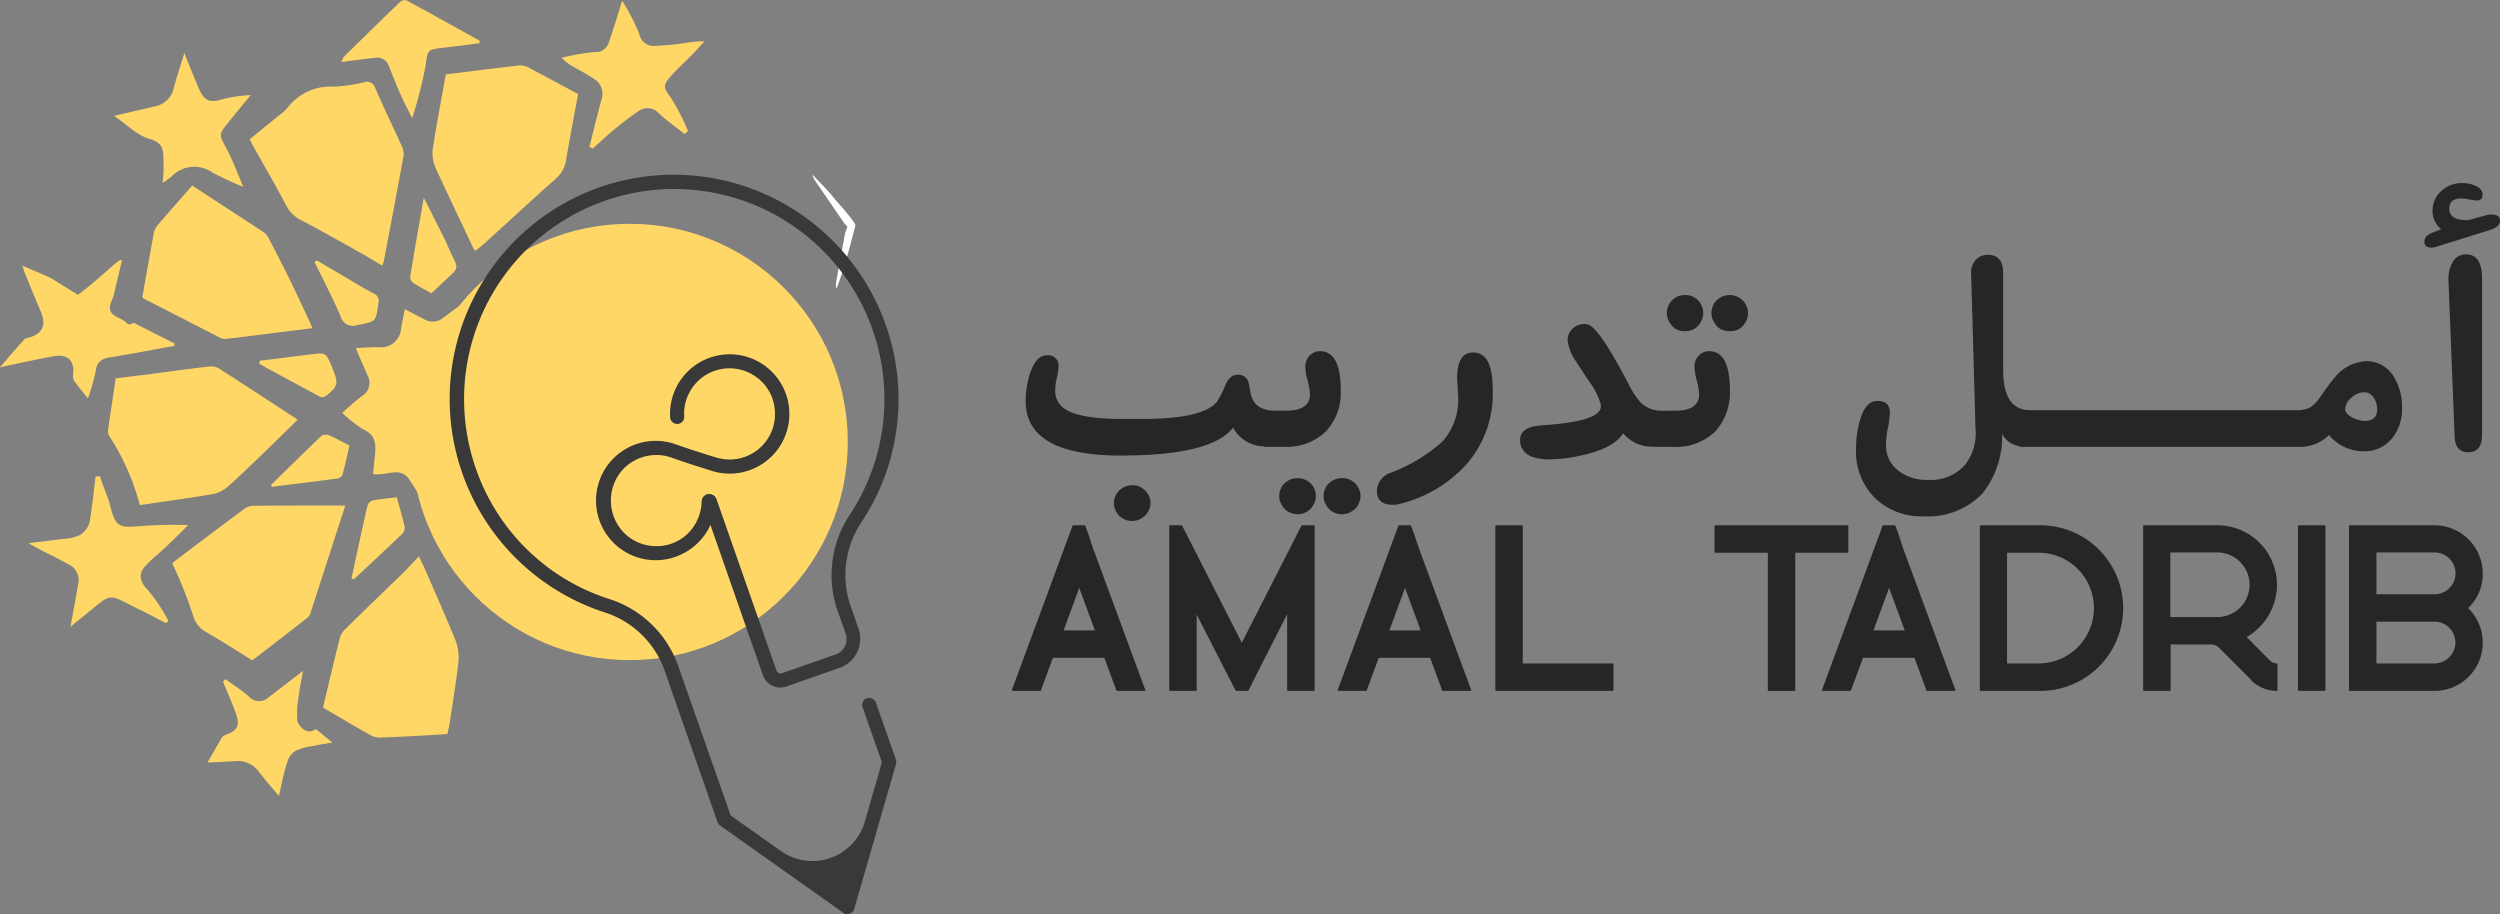 <svg id="logo" xmlns="http://www.w3.org/2000/svg" width="208.795" height="76.35" viewBox="0 0 208.795 76.35">
  <rect x="0" y="0" width="208.795" height="76.35" fill="#808080" stroke="none"/>
  <defs>
    <style>
      .cls-1 {
        fill: #ffd767;
      }

      .cls-2 {
        fill: #fff;
      }

      .cls-3 {
        fill: #262626;
      }

      .cls-4 {
        fill: #383938;
      }
    </style>
  </defs>
  <g id="Groupe_2961" data-name="Groupe 2961">
    <g id="Groupe_2961-2" data-name="Groupe 2961" transform="translate(0 0)">
      <path id="Tracé_9207" data-name="Tracé 9207" class="cls-1" d="M26.034,30.225c-1.156-.471-1.285-.343-1.948.664a9.176,9.176,0,0,1-1.542,1.477A28.427,28.427,0,0,0,20.917,29.6c-.792-1.071-1.948-.193-3-.407.064-.514.107-1.049.171-1.606.086-.9.043-1.67-.985-2.12A10.11,10.11,0,0,1,15.35,24.08c.621-.535,1.135-1.028,1.734-1.456a1.28,1.28,0,0,0,.364-1.691c-.3-.707-.621-1.413-.963-2.248.707-.043,1.285-.086,1.863-.086a1.655,1.655,0,0,0,1.906-1.52c.107-.514.193-1.028.321-1.649.578.3,1.092.578,1.606.835a1.388,1.388,0,0,0,1.627-.128c.771-.6,1.584-1.156,2.441-1.777.278.557.514,1.135.792,1.67a1.5,1.5,0,0,0,1.691.942,25.33,25.33,0,0,1,2.912-.107c-.107.685-.214,1.327-.3,1.948-.3,1.906-.257,1.991,1.392,3,.257.15.514.3.856.471-.514.535-.985,1.028-1.477,1.52a1.753,1.753,0,0,0-.514,2.162,12.725,12.725,0,0,1,.557,1.67c-.9.15-1.777.278-2.633.471-.514.107-.921.236-.814,1.049.086.6-.385,1.263-.642,1.948C27.34,30.825,26.7,30.482,26.034,30.225Z" transform="translate(13.233 10.391)"/>
      <path id="Tracé_9208" data-name="Tracé 9208" class="cls-1" d="M18.169,17.661c.043.086.064.193.107.278.471,1.135.407,1.413-.578,2.184a.592.592,0,0,1-.45.107c-1.713-.921-3.426-1.841-5.139-2.783l.064-.257c1.435-.171,2.869-.364,4.3-.535C17.677,16.505,17.677,16.527,18.169,17.661Z" transform="translate(9.536 12.935)"/>
      <path id="Tracé_9209" data-name="Tracé 9209" class="cls-1" d="M14.27,13.088l.193-.128c.578.343,1.178.685,1.756,1.028.985.578,1.948,1.178,2.955,1.713a.674.674,0,0,1,.428.835c-.214,1.563-.193,1.52-1.756,1.82a1.067,1.067,0,0,1-1.413-.771C15.747,16.022,15,14.566,14.27,13.088Z" transform="translate(12.001 8.794)"/>
      <path id="Tracé_9210" data-name="Tracé 9210" class="cls-1" d="M14.53,22.843a.941.941,0,0,1-.578-.15c-2.1-1.071-4.175-2.141-6.273-3.212-.064-.043-.107-.107-.128-.107q.482-2.73.963-5.4a1.642,1.642,0,0,1,.343-.664c.942-1.092,1.884-2.162,2.869-3.276,1.991,1.306,3.961,2.591,5.931,3.875a1.169,1.169,0,0,1,.407.45c.578,1.092,1.135,2.205,1.691,3.3.621,1.285,1.242,2.591,1.841,3.9a3.806,3.806,0,0,0,.171.385C19.326,22.244,16.928,22.565,14.53,22.843Z" transform="translate(4.333 5.462)"/>
      <path id="Tracé_9211" data-name="Tracé 9211" class="cls-1" d="M15.438,17.234c2.205,1.413,4.389,2.848,6.616,4.3-.771.771-1.606,1.584-2.419,2.377-1.135,1.092-2.248,2.184-3.4,3.212a2.764,2.764,0,0,1-1.22.621c-1.863.321-3.747.578-5.61.856-.171.021-.343.043-.535.064a19.621,19.621,0,0,0-2.548-5.759.765.765,0,0,1-.086-.578c.193-1.392.407-2.783.621-4.239.749-.086,1.52-.193,2.27-.278,1.82-.236,3.661-.492,5.481-.707A1.386,1.386,0,0,1,15.438,17.234Z" transform="translate(2.804 13.512)"/>
      <path id="Tracé_9212" data-name="Tracé 9212" class="cls-1" d="M16.788,19.851a.737.737,0,0,1,.642-.043c.557.236,1.071.535,1.691.856-.171.792-.364,1.627-.578,2.441a.566.566,0,0,1-.364.3c-1.841.257-3.7.471-5.545.707-.021-.043-.043-.107-.064-.15C13.983,22.57,15.375,21.2,16.788,19.851Z" transform="translate(10.061 16.548)"/>
      <path id="Tracé_9213" data-name="Tracé 9213" class="cls-1" d="M17.059,22.842a.679.679,0,0,1,.45-.385c.642-.128,1.306-.171,1.991-.257.236.856.471,1.67.664,2.505a.73.73,0,0,1-.236.557c-1.327,1.285-2.676,2.526-4.025,3.79l-.193-.086C16.16,26.91,16.588,24.876,17.059,22.842Z" transform="translate(13.644 19.337)"/>
      <path id="Tracé_9214" data-name="Tracé 9214" class="cls-1" d="M18,17.147c.343-2.141.728-4.282,1.135-6.637.642,1.263,1.178,2.334,1.713,3.4.236.471.428.963.664,1.456.514,1.028.514,1.028-.364,1.841-.45.407-.878.835-1.37,1.285-.514-.278-1.049-.557-1.542-.878A.631.631,0,0,1,18,17.147Z" transform="translate(16.256 5.998)"/>
      <path id="Tracé_9215" data-name="Tracé 9215" class="cls-1" d="M26.651,7.112a1.136,1.136,0,0,0,1.2-.814c.385-1.113.728-2.248,1.113-3.469A18.077,18.077,0,0,1,30.4,5.613,1.207,1.207,0,0,0,31.7,6.6a24.349,24.349,0,0,0,2.484-.236,9.823,9.823,0,0,1,1.649-.15c-.3.343-.621.685-.921,1.006-.664.685-1.392,1.327-2.013,2.055-.6.685-.385.942.128,1.649a17.965,17.965,0,0,1,1.435,2.783c-.086.086-.193.171-.278.257-.749-.6-1.52-1.135-2.205-1.777a1.255,1.255,0,0,0-1.67-.128,26.218,26.218,0,0,0-2.162,1.649c-.557.471-1.092.963-1.627,1.456a1.678,1.678,0,0,0-.3-.107c.343-1.349.664-2.7,1.028-4.025a1.43,1.43,0,0,0-.6-1.649c-.6-.428-1.263-.749-1.884-1.113a3.33,3.33,0,0,1-.856-.685A19.816,19.816,0,0,1,26.651,7.112Z" transform="translate(23 -2.765)"/>
      <path id="Tracé_9216" data-name="Tracé 9216" class="cls-1" d="M26.744,5.457c1.5.792,2.976,1.584,4.282,2.291-.343,1.863-.685,3.64-.985,5.417a2.6,2.6,0,0,1-.9,1.67c-2.013,1.777-3.961,3.6-5.952,5.4-.214.193-.471.385-.728.6-.086-.107-.171-.15-.193-.236-1.071-2.291-2.184-4.56-3.212-6.851a3.041,3.041,0,0,1-.15-1.52c.321-2.1.728-4.175,1.071-6.123,2.055-.257,4.089-.514,6.1-.749A1.729,1.729,0,0,1,26.744,5.457Z" transform="translate(17.255 0.11)"/>
      <path id="Tracé_9217" data-name="Tracé 9217" class="cls-1" d="M15.513,7.554c1.563-1.542,3.126-3.083,4.71-4.6a.577.577,0,0,1,.514-.128C22.792,3.935,24.826,5.07,26.86,6.2c0,.064-.021.15-.021.214L23.713,6.8c-1.285.15-1.178.214-1.37,1.5a37.465,37.465,0,0,1-1.113,4.368c-.385-.749-.685-1.327-.942-1.906-.364-.814-.685-1.627-1.006-2.441a1.021,1.021,0,0,0-1.2-.685c-.878.086-1.756.214-2.762.343A1.67,1.67,0,0,1,15.513,7.554Z" transform="translate(13.199 -2.8)"/>
      <path id="Tracé_9218" data-name="Tracé 9218" class="cls-1" d="M14.887,8.167a4.524,4.524,0,0,1,3.94-1.777,13.955,13.955,0,0,0,2.462-.364.715.715,0,0,1,.942.492c.707,1.649,1.5,3.254,2.227,4.882a1.447,1.447,0,0,1,.128.792c-.535,2.933-1.092,5.866-1.649,8.8-.021.086-.064.171-.128.343-.471-.278-.9-.535-1.327-.792-1.8-1.006-3.6-2.034-5.438-3a2.768,2.768,0,0,1-1.285-1.285c-.878-1.67-1.841-3.319-2.762-4.967-.086-.15-.15-.321-.257-.514.856-.685,1.691-1.37,2.526-2.055A2.573,2.573,0,0,0,14.887,8.167Z" transform="translate(9.114 0.848)"/>
      <path id="Tracé_9219" data-name="Tracé 9219" class="cls-1" d="M9.854,9.323a1.99,1.99,0,0,0,1.584-1.542c.236-.921.557-1.82.878-2.912.45,1.113.814,2.034,1.2,2.933.492,1.135.963,1.263,2.141.878a12.486,12.486,0,0,1,2.205-.3c-.749.9-1.392,1.691-2.034,2.484s-.557.921-.064,1.841c.578,1.049.985,2.184,1.477,3.34a27.88,27.88,0,0,1-2.548-1.178,2.615,2.615,0,0,0-3.447.321c-.193.15-.407.3-.749.535a10.11,10.11,0,0,0,.086-1.542c-.064-.856.214-1.756-1.156-2.141-1.049-.278-1.927-1.22-2.976-1.927C7.649,9.837,8.762,9.58,9.854,9.323Z" transform="translate(3.078 -0.437)"/>
      <path id="Tracé_9220" data-name="Tracé 9220" class="cls-1" d="M14.479,27.386c-.535.514-1.113.942-1.606,1.5-.664.728-.407,1.392.257,2.055a14.759,14.759,0,0,1,1.67,2.526l-.193.193c-.685-.343-1.349-.728-2.034-1.049C9.512,31.133,10.3,31,7.67,33.1c-.321.257-.664.535-1.049.856.236-1.327.471-2.505.664-3.7a1.423,1.423,0,0,0-.814-1.5c-.792-.45-1.606-.835-2.419-1.263-.3-.15-.6-.321-.942-.514,1.028-.128,1.97-.236,2.912-.364a3.686,3.686,0,0,0,1.392-.321,1.831,1.831,0,0,0,.792-1.049c.236-1.263.343-2.569.514-3.832.107-.021.214-.021.343-.043.236.685.492,1.349.749,2.034.107.278.15.578.236.878.343,1.178.685,1.392,1.927,1.306a38.349,38.349,0,0,1,4.475-.128C15.806,26.123,15.143,26.765,14.479,27.386Z" transform="translate(-0.733 18.39)"/>
      <path id="Tracé_9221" data-name="Tracé 9221" class="cls-1" d="M19.04,35.222a5.868,5.868,0,0,0-1.52.385,1.645,1.645,0,0,0-.749.942c-.3.9-.471,1.841-.707,2.869-.6-.728-1.156-1.349-1.649-1.991a2.191,2.191,0,0,0-2.034-.921c-.9.064-1.8.086-2.291.128.343-.578.749-1.327,1.2-2.077a.777.777,0,0,1,.407-.278c.9-.343,1.113-.749.792-1.691-.321-.921-.728-1.82-1.092-2.719.064-.064.128-.15.193-.214.664.492,1.37.921,1.991,1.477a1.144,1.144,0,0,0,1.627.043c.9-.685,1.8-1.392,2.869-2.205-.171.942-.321,1.691-.407,2.441a7.272,7.272,0,0,0-.064,1.8s.578,1.285,1.542.621c.407.321.835.685,1.392,1.135C19.939,35.051,19.489,35.115,19.04,35.222Z" transform="translate(7.231 27.062)"/>
      <path id="Tracé_9222" data-name="Tracé 9222" class="cls-1" d="M19.353,39.637a1.652,1.652,0,0,1-.921-.278c-1.263-.707-2.484-1.435-3.832-2.227.471-1.948.921-3.918,1.435-5.909a1.89,1.89,0,0,1,.514-.728c1.563-1.542,3.147-3.062,4.732-4.6.428-.428.835-.878,1.327-1.392.193.407.343.707.492,1.028.856,1.991,1.756,3.982,2.569,5.995a4.04,4.04,0,0,1,.236,1.82c-.193,1.713-.471,3.4-.728,5.1-.043.3-.128.578-.193.9C23.079,39.466,21.216,39.573,19.353,39.637Z" transform="translate(12.377 21.962)"/>
      <path id="Tracé_9223" data-name="Tracé 9223" class="cls-1" d="M8.509,15.852c1.113-.814,2.141-1.777,3.19-2.676a.874.874,0,0,1,.492-.236c-.214.942-.45,1.884-.664,2.826-.107.492-.514,1.049-.278,1.477.278.535.921.492,1.392,1.028.128.128.385-.043.578-.064.064,0,.128.064.193.107,1.049.535,2.12,1.071,3.169,1.606a.593.593,0,0,1-.021.193c-1.756.321-3.511.664-5.267.942-.685.107-1.156.278-1.285,1.092A16.954,16.954,0,0,1,9.344,24.5c-.407-.514-.814-.985-1.156-1.477a.933.933,0,0,1-.086-.557c.15-1.049-.428-1.67-1.5-1.5-1.392.236-2.783.557-4.154.835a1.73,1.73,0,0,1-.45.107c.707-.835,1.37-1.606,2.055-2.355.064-.086.236-.086.343-.128,1.156-.3,1.5-1.049,1.006-2.184C4.933,16.13,4.462,15,4.013,13.882c-.043-.107-.064-.236-.15-.471.856.385,1.649.685,2.4,1.049" transform="translate(-2 8.771)"/>
    </g>
  </g>
  <path id="Tracé_9207-2" data-name="Tracé 9207" class="cls-1" d="M8.73,27.4c.021-.043.021-.107.043-.128,1.948-1.477,3.9-2.955,5.866-4.411a1.461,1.461,0,0,1,.749-.321c2.569-.021,5.139-.021,7.772-.021-1.006,3.083-1.948,6.016-2.89,8.928a.894.894,0,0,1-.278.45c-1.542,1.2-3.1,2.4-4.6,3.554-1.413-.878-2.655-1.67-3.94-2.419a2.157,2.157,0,0,1-.985-1.263A34.979,34.979,0,0,0,8.73,27.4Z" transform="translate(5.679 19.702)"/>
  <circle id="Ellipse_1163" data-name="Ellipse 1163" class="cls-1" cx="18.22" cy="18.22" r="18.22" transform="translate(34.364 18.692)"/>
  <path id="Tracé_9208-2" data-name="Tracé 9208" class="cls-2" d="M36.345,14.92,35.7,18.431a2.048,2.048,0,0,0-.021.728c.064-.15.128-.278.171-.407.578-1.563.985-3.19,1.413-4.8a.3.3,0,0,0-.021-.236,9.355,9.355,0,0,0-.792-1.028c-.278-.364-.621-.707-.9-1.049-.578-.728-1.242-1.37-1.863-2.034a1.657,1.657,0,0,0,.257.557L36.366,13.7c.064.086.3.193.214.385A2.859,2.859,0,0,0,36.345,14.92Z" transform="translate(34.16 4.971)"/>
  <g id="Groupe_2962" data-name="Groupe 2962" transform="translate(84.507 15.288)">
    <path id="Tracé_9226" data-name="Tracé 9226" class="cls-3" d="M47.829,23.932l-.236-.621c0-.021-.021-.021-.043-.021h-.963c-.021,0-.021,0-.043.021L41.47,37.057V37.1l.021.021h2.355c.021,0,.021,0,.043-.021L44.9,34.359h4.3L50.205,37.1c0,.021.021.021.043.021H52.6c.021,0,.021,0,.021-.021v-.043l-4.368-11.84Zm-2.034,8.136L47.1,28.514l1.306,3.554Z" transform="translate(-41.47 5.293)"/>
    <path id="Tracé_9227" data-name="Tracé 9227" class="cls-3" d="M58.7,23.29c-.021,0-.021,0-.043.021L53.669,33.1,49,23.932l-.321-.621a.021.021,0,0,0-.021-.021H47.653a.046.046,0,0,0-.043.043V37.078a.046.046,0,0,0,.043.043h2.205a.046.046,0,0,0,.043-.043V30.741l2.505,4.9.749,1.456a.021.021,0,0,0,.021.021h1.006c.021,0,.021,0,.043-.021l.728-1.456,2.505-4.924v6.359a.046.046,0,0,0,.043.043h2.205a.046.046,0,0,0,.043-.043V23.333a.046.046,0,0,0-.043-.043Z" transform="translate(-34.464 5.293)"/>
    <path id="Tracé_9228" data-name="Tracé 9228" class="cls-3" d="M60.539,23.932l-.236-.621c0-.021-.021-.021-.043-.021H59.3c-.021,0-.021,0-.043.021L54.18,37.057V37.1l.021.021h2.355c.021,0,.021,0,.043-.021l1.006-2.741h4.3L62.915,37.1c0,.021.021.021.043.021h2.355c.021,0,.021,0,.021-.021v-.043l-4.368-11.84ZM58.5,32.068l1.306-3.554,1.306,3.554Z" transform="translate(-26.967 5.293)"/>
    <path id="Tracé_9229" data-name="Tracé 9229" class="cls-3" d="M62.621,34.83v-11.5a.046.046,0,0,0-.043-.043H60.373a.046.046,0,0,0-.043.043V37.078a.046.046,0,0,0,.043.043h9.785a.046.046,0,0,0,.043-.043V34.873a.046.046,0,0,0-.043-.043Z" transform="translate(-19.95 5.293)"/>
    <path id="Tracé_9230" data-name="Tracé 9230" class="cls-3" d="M80.056,25.538V23.333a.046.046,0,0,0-.043-.043H68.923a.046.046,0,0,0-.043.043v2.205a.046.046,0,0,0,.043.043h4.411v11.5a.046.046,0,0,0,.043.043h2.205a.046.046,0,0,0,.043-.043v-11.5h4.411A.075.075,0,0,0,80.056,25.538Z" transform="translate(-10.194 5.293)"/>
    <path id="Tracé_9231" data-name="Tracé 9231" class="cls-3" d="M79.429,23.932l-.236-.621c0-.021-.021-.021-.043-.021h-.963c-.021,0-.021,0-.043.021L73.07,37.057V37.1l.021.021h2.355c.021,0,.021,0,.043-.021L76.5,34.359h4.3L81.805,37.1c0,.021.021.021.043.021H84.2c.021,0,.021,0,.021-.021v-.043l-4.368-11.84Zm-2.055,8.136,1.306-3.554,1.306,3.554Z" transform="translate(-5.413 5.293)"/>
    <path id="Tracé_9232" data-name="Tracé 9232" class="cls-3" d="M84.2,23.29H79.273a.046.046,0,0,0-.043.043V37.078a.046.046,0,0,0,.043.043H84.2a6.916,6.916,0,1,0,0-13.831Zm0,11.54H81.5V25.581h2.7a4.625,4.625,0,0,1,0,9.249Z" transform="translate(1.616 5.293)"/>
    <path id="Tracé_9233" data-name="Tracé 9233" class="cls-3" d="M96.776,28.257a4.971,4.971,0,0,0-4.967-4.967H85.643a.046.046,0,0,0-.043.043V37.078a.046.046,0,0,0,.043.043h2.205a.046.046,0,0,0,.043-.043V33.246h3.426a.9.9,0,0,1,.557.214L94.614,36.2v.021a3.046,3.046,0,0,0,2.162.9.046.046,0,0,0,.043-.043V34.873a.046.046,0,0,0-.043-.043.9.9,0,0,1-.557-.214l-1.97-1.991A5.064,5.064,0,0,0,96.776,28.257Zm-4.989,2.7H87.869v-5.4h3.918a2.7,2.7,0,1,1,0,5.4Z" transform="translate(8.885 5.293)"/>
    <path id="Tracé_9234" data-name="Tracé 9234" class="cls-3" d="M91.683,23.29a.046.046,0,0,0-.043.043V37.078a.046.046,0,0,0,.043.043h2.205a.046.046,0,0,0,.043-.043V23.333a.046.046,0,0,0-.043-.043Z" transform="translate(15.777 5.293)"/>
    <path id="Tracé_9235" data-name="Tracé 9235" class="cls-3" d="M100.781,23.29H93.673a.046.046,0,0,0-.043.043V37.078a.046.046,0,0,0,.043.043h7.108a4.028,4.028,0,0,0,2.8-6.916,3.929,3.929,0,0,0,1.22-2.89A4.034,4.034,0,0,0,100.781,23.29Zm0,11.54h-4.86V31.34h4.86a1.741,1.741,0,0,1,1.734,1.734A1.759,1.759,0,0,1,100.781,34.83Zm0-5.781h-4.86V25.56h4.86a1.745,1.745,0,0,1,0,3.49Z" transform="translate(18.047 5.293)"/>
    <path id="Tracé_9236" data-name="Tracé 9236" class="cls-3" d="M48.062,22.158a1.831,1.831,0,0,0-.471-.321,1.42,1.42,0,0,0-.6-.107,1.858,1.858,0,0,0-.6.107,1.955,1.955,0,0,0-.492.321,1.831,1.831,0,0,0-.321.471,1.413,1.413,0,0,0-.128.578,1.437,1.437,0,0,0,.128.6,1.525,1.525,0,0,0,.321.471,1.635,1.635,0,0,0,.492.321,1.42,1.42,0,0,0,.6.107,1.535,1.535,0,0,0,1.52-1.52,1.275,1.275,0,0,0-.128-.578A2.923,2.923,0,0,0,48.062,22.158Z" transform="translate(-36.929 3.513)"/>
    <path id="Tracé_9237" data-name="Tracé 9237" class="cls-3" d="M49.932,25.214c5.074,0,8.2-.771,9.4-2.334a2.946,2.946,0,0,0,2.633,1.563v.043H63.57a4.745,4.745,0,0,0,3.49-1.263,4.727,4.727,0,0,0,1.263-3.469c0-2.162-.578-3.254-1.713-3.254a1.135,1.135,0,0,0-.9.385,1.3,1.3,0,0,0-.343.921c0,.128.021.3.043.492a5.556,5.556,0,0,0,.15.664,4.942,4.942,0,0,1,.193,1.135c0,.9-.664,1.37-1.991,1.37h-.878c-1.2,0-1.884-.471-2.077-1.435-.128-.642-.193-.963-.193-.985a.9.9,0,0,0-.921-.578q-.61,0-.963.771A9.055,9.055,0,0,1,58,20.7c-.792.985-2.869,1.456-6.273,1.456H50.082c-2.291,0-3.875-.257-4.732-.792a1.8,1.8,0,0,1-.878-1.627,4.972,4.972,0,0,1,.128-.963c.043-.214.086-.407.107-.557a3.3,3.3,0,0,0,.043-.407.858.858,0,0,0-.985-.963c-.6,0-1.071.514-1.413,1.563a7.482,7.482,0,0,0-.343,2.27C42.01,23.694,44.665,25.214,49.932,25.214Z" transform="translate(-40.854 -2.455)"/>
    <path id="Tracé_9238" data-name="Tracé 9238" class="cls-3" d="M53.442,21.45a1.858,1.858,0,0,0-.6.107,1.955,1.955,0,0,0-.492.321,1.033,1.033,0,0,0-.321.471,1.437,1.437,0,0,0-.128.6,1.275,1.275,0,0,0,.128.578,1.955,1.955,0,0,0,.321.492,1.1,1.1,0,0,0,.492.321,1.463,1.463,0,0,0,1.2,0,1.525,1.525,0,0,0,.471-.321,1.955,1.955,0,0,0,.321-.492,1.413,1.413,0,0,0,.128-.578,1.473,1.473,0,0,0-.45-1.071A1.542,1.542,0,0,0,53.442,21.45Z" transform="translate(-29.569 3.194)"/>
    <path id="Tracé_9239" data-name="Tracé 9239" class="cls-3" d="M55.771,24.34a1.955,1.955,0,0,0,.492-.321,1.229,1.229,0,0,0,.321-.492,1.413,1.413,0,0,0,.128-.578,1.437,1.437,0,0,0-.128-.6,1.525,1.525,0,0,0-.321-.471,1.635,1.635,0,0,0-.492-.321,1.42,1.42,0,0,0-.6-.107,1.594,1.594,0,0,0-1.092.428,1.473,1.473,0,0,0-.45,1.071,1.275,1.275,0,0,0,.128.578,1.955,1.955,0,0,0,.321.492,1.159,1.159,0,0,0,.471.321,1.437,1.437,0,0,0,.6.128A1.773,1.773,0,0,0,55.771,24.34Z" transform="translate(-27.595 3.194)"/>
    <path id="Tracé_9240" data-name="Tracé 9240" class="cls-3" d="M63.739,16.55c-.878,0-1.327.707-1.327,2.141,0,.171.021.428.043.792s.043.621.043.792A5.216,5.216,0,0,1,61.17,24,13.814,13.814,0,0,1,56.93,26.57a1.661,1.661,0,0,0-1.22,1.52c0,.792.45,1.178,1.327,1.178a1.98,1.98,0,0,0,.621-.086,11.014,11.014,0,0,0,5.61-3.383,8.959,8.959,0,0,0,2.12-6.038c0-.321-.021-.642-.043-.985C65.216,17.3,64.681,16.55,63.739,16.55Z" transform="translate(-25.221 -2.398)"/>
    <path id="Tracé_9241" data-name="Tracé 9241" class="cls-3" d="M67.47,16.9a1.159,1.159,0,0,0,.471.321,1.42,1.42,0,0,0,.6.107,1.857,1.857,0,0,0,.6-.107,1.525,1.525,0,0,0,.471-.321,1.955,1.955,0,0,0,.321-.492,1.463,1.463,0,0,0,0-1.2,1.525,1.525,0,0,0-.321-.471,1.831,1.831,0,0,0-.471-.321,1.42,1.42,0,0,0-.6-.107,1.857,1.857,0,0,0-.6.107,1.533,1.533,0,0,0-.792.792,1.463,1.463,0,0,0,0,1.2A1.955,1.955,0,0,0,67.47,16.9Z" transform="translate(-12.316 -4.954)"/>
    <path id="Tracé_9242" data-name="Tracé 9242" class="cls-3" d="M69.21,16.9a1.1,1.1,0,0,0,.492.321,1.42,1.42,0,0,0,.6.107,1.857,1.857,0,0,0,.6-.107,1.23,1.23,0,0,0,.471-.321,1.955,1.955,0,0,0,.321-.492,1.515,1.515,0,0,0-1.392-2.1,1.857,1.857,0,0,0-.6.107,1.955,1.955,0,0,0-.492.321,1.033,1.033,0,0,0-.321.471,1.463,1.463,0,0,0,0,1.2A1.955,1.955,0,0,0,69.21,16.9Z" transform="translate(-10.331 -4.954)"/>
    <path id="Tracé_9243" data-name="Tracé 9243" class="cls-3" d="M78.814,20.964c0-2.162-.578-3.254-1.713-3.254a1.135,1.135,0,0,0-.9.385,1.3,1.3,0,0,0-.343.921c0,.128.021.3.043.492a5.558,5.558,0,0,0,.15.664,4.942,4.942,0,0,1,.193,1.135c0,.9-.664,1.37-1.991,1.37H73.2a2.5,2.5,0,0,1-1.8-.642,7.207,7.207,0,0,1-1.071-1.627c-1.627-3.1-2.741-4.753-3.361-4.924a1.372,1.372,0,0,0-1.713,1.22,3.647,3.647,0,0,0,.685,1.82c.3.471.557.856.771,1.178s.364.557.492.728a5.853,5.853,0,0,1,.835,1.756v.128c0,.856-1.649,1.37-4.946,1.584q-1.8.128-1.8,1.22v.128c.086,1.006.921,1.5,2.484,1.5a13.747,13.747,0,0,0,2.484-.3c1.884-.385,3.1-1.028,3.64-1.884a3.077,3.077,0,0,0,2.569,1.113V25.7h1.606a4.745,4.745,0,0,0,3.49-1.263A4.84,4.84,0,0,0,78.814,20.964Z" transform="translate(-18.843 -3.664)"/>
    <path id="Tracé_9244" data-name="Tracé 9244" class="cls-3" d="M119.212,28.006A3.817,3.817,0,0,0,120,25.543a4.767,4.767,0,0,0-.707-2.655,2.643,2.643,0,0,0-2.355-1.263,3.564,3.564,0,0,0-2.526,1.327c-.086.086-.236.278-.45.557s-.492.664-.814,1.135a2.894,2.894,0,0,1-.856.856,2.612,2.612,0,0,1-1.2.214H88.938q-2.248,0-2.248-3.34V14.26c0-1.006-.428-1.52-1.263-1.52a1.3,1.3,0,0,0-1.049.45,1.579,1.579,0,0,0-.364,1.135l.364,12.911a4.284,4.284,0,0,1-.921,3.1,3.8,3.8,0,0,1-3.04,1.2,3.879,3.879,0,0,1-2.462-.749,2.65,2.65,0,0,1-1.049-2.248,7.525,7.525,0,0,1,.15-1.306,8.056,8.056,0,0,0,.171-1.306c0-.664-.343-.985-1.049-.985-.621,0-1.092.471-1.392,1.435a8.324,8.324,0,0,0-.385,2.591,5.472,5.472,0,0,0,1.542,4.047,5.569,5.569,0,0,0,4.111,1.563,6.276,6.276,0,0,0,4.9-1.906A7.616,7.616,0,0,0,86.6,27.685a1.891,1.891,0,0,0,1.456,1.028v.064H111.4a3.456,3.456,0,0,0,2.505-.985,3.714,3.714,0,0,0,3,1.349A2.87,2.87,0,0,0,119.212,28.006Zm-3.34-1.67c-.407-.214-.621-.45-.621-.685a1.32,1.32,0,0,1,.514-.963,1.549,1.549,0,0,1,1.049-.471.957.957,0,0,1,.835.471,1.814,1.814,0,0,1,.278.963c0,.642-.364.963-1.071.963A2.544,2.544,0,0,1,115.872,26.336Z" transform="translate(-3.895 -6.745)"/>
    <path id="Tracé_9245" data-name="Tracé 9245" class="cls-3" d="M99.16,29.249c.771,0,1.156-.471,1.156-1.435v-13.1q0-1.991-1.349-1.991a1.247,1.247,0,0,0-1.156.749,2.783,2.783,0,0,0-.3,1.435l.514,13C98.047,28.8,98.432,29.249,99.16,29.249Z" transform="translate(22.473 -6.768)"/>
    <path id="Tracé_9246" data-name="Tracé 9246" class="cls-3" d="M102.18,12.573a1.971,1.971,0,0,0-.407.043c-1.006.278-1.542.428-1.584.428q-1.542,0-1.542-.963c0-.557.343-.856,1.006-.856a2.933,2.933,0,0,1,.642.086,6.224,6.224,0,0,0,.664.086c.321,0,.471-.171.471-.492s-.214-.578-.621-.749A2.629,2.629,0,0,0,99.76,9.94a2.546,2.546,0,0,0-1.777.664,2.169,2.169,0,0,0-.728,1.67,1.894,1.894,0,0,0,.728,1.52l-.771.3c-.428.171-.642.428-.642.749s.193.492.6.492a1.444,1.444,0,0,0,.364-.064l4.518-1.413q.835-.257.835-.771T102.18,12.573Z" transform="translate(21.402 -9.94)"/>
  </g>
  <path id="Tracé_9209-2" data-name="Tracé 9209" class="cls-4" d="M52.772,71.375a.625.625,0,0,0,.193-.043.592.592,0,0,0,.364-.385l3.49-12.1a.7.7,0,0,0,0-.364l-1.67-4.753a.615.615,0,0,0-.707-.407.58.58,0,0,0-.407.771l1.606,4.6-1.413,4.924a4.561,4.561,0,0,1-7.044,2.462l-4.175-2.955L38.641,50.671a8.977,8.977,0,0,0-5.674-5.588A17.4,17.4,0,0,1,21.727,34.142a17.553,17.553,0,1,1,31.217,3.9,9.111,9.111,0,0,0-1.006,7.986l.664,1.863a1.371,1.371,0,0,1-.021,1.049,1.341,1.341,0,0,1-.814.749l-4.475,1.563a.359.359,0,0,1-.45-.214l-5.01-14.324a.653.653,0,0,0-.707-.428.641.641,0,0,0-.535.621,3.9,3.9,0,0,1-.9,2.4,3.7,3.7,0,0,1-2.719,1.327,3.784,3.784,0,0,1-2.826-1.071,3.873,3.873,0,0,1-.385-5.031,3.822,3.822,0,0,1,4.325-1.285c1.242.45,3,.985,3.19,1.049a4.983,4.983,0,1,0-3.319-4.432.589.589,0,1,0,1.178-.043,3.79,3.79,0,0,1,6.059-3.276,3.708,3.708,0,0,1,1.5,2.633,3.794,3.794,0,0,1-5.053,4h-.021c-.021,0-1.884-.578-3.147-1.028a4.984,4.984,0,1,0-1.477,9.656,5.062,5.062,0,0,0,3.554-1.734,4.529,4.529,0,0,0,.771-1.22L45.707,51.42a1.537,1.537,0,0,0,1.948.942l4.411-1.542A2.609,2.609,0,0,0,53.5,49.643a2.568,2.568,0,0,0,.193-2.1l-.664-1.906a7.947,7.947,0,0,1,.878-6.958,18.566,18.566,0,0,0,1.991-16.7,18.782,18.782,0,0,0-23.98-11.262A18.744,18.744,0,0,0,32.582,46.2a7.823,7.823,0,0,1,4.924,4.86l4.411,12.632a.548.548,0,0,0,.214.278l10.277,7.28A.509.509,0,0,0,52.772,71.375Z" transform="translate(18.011 4.976)"/>
</svg>
